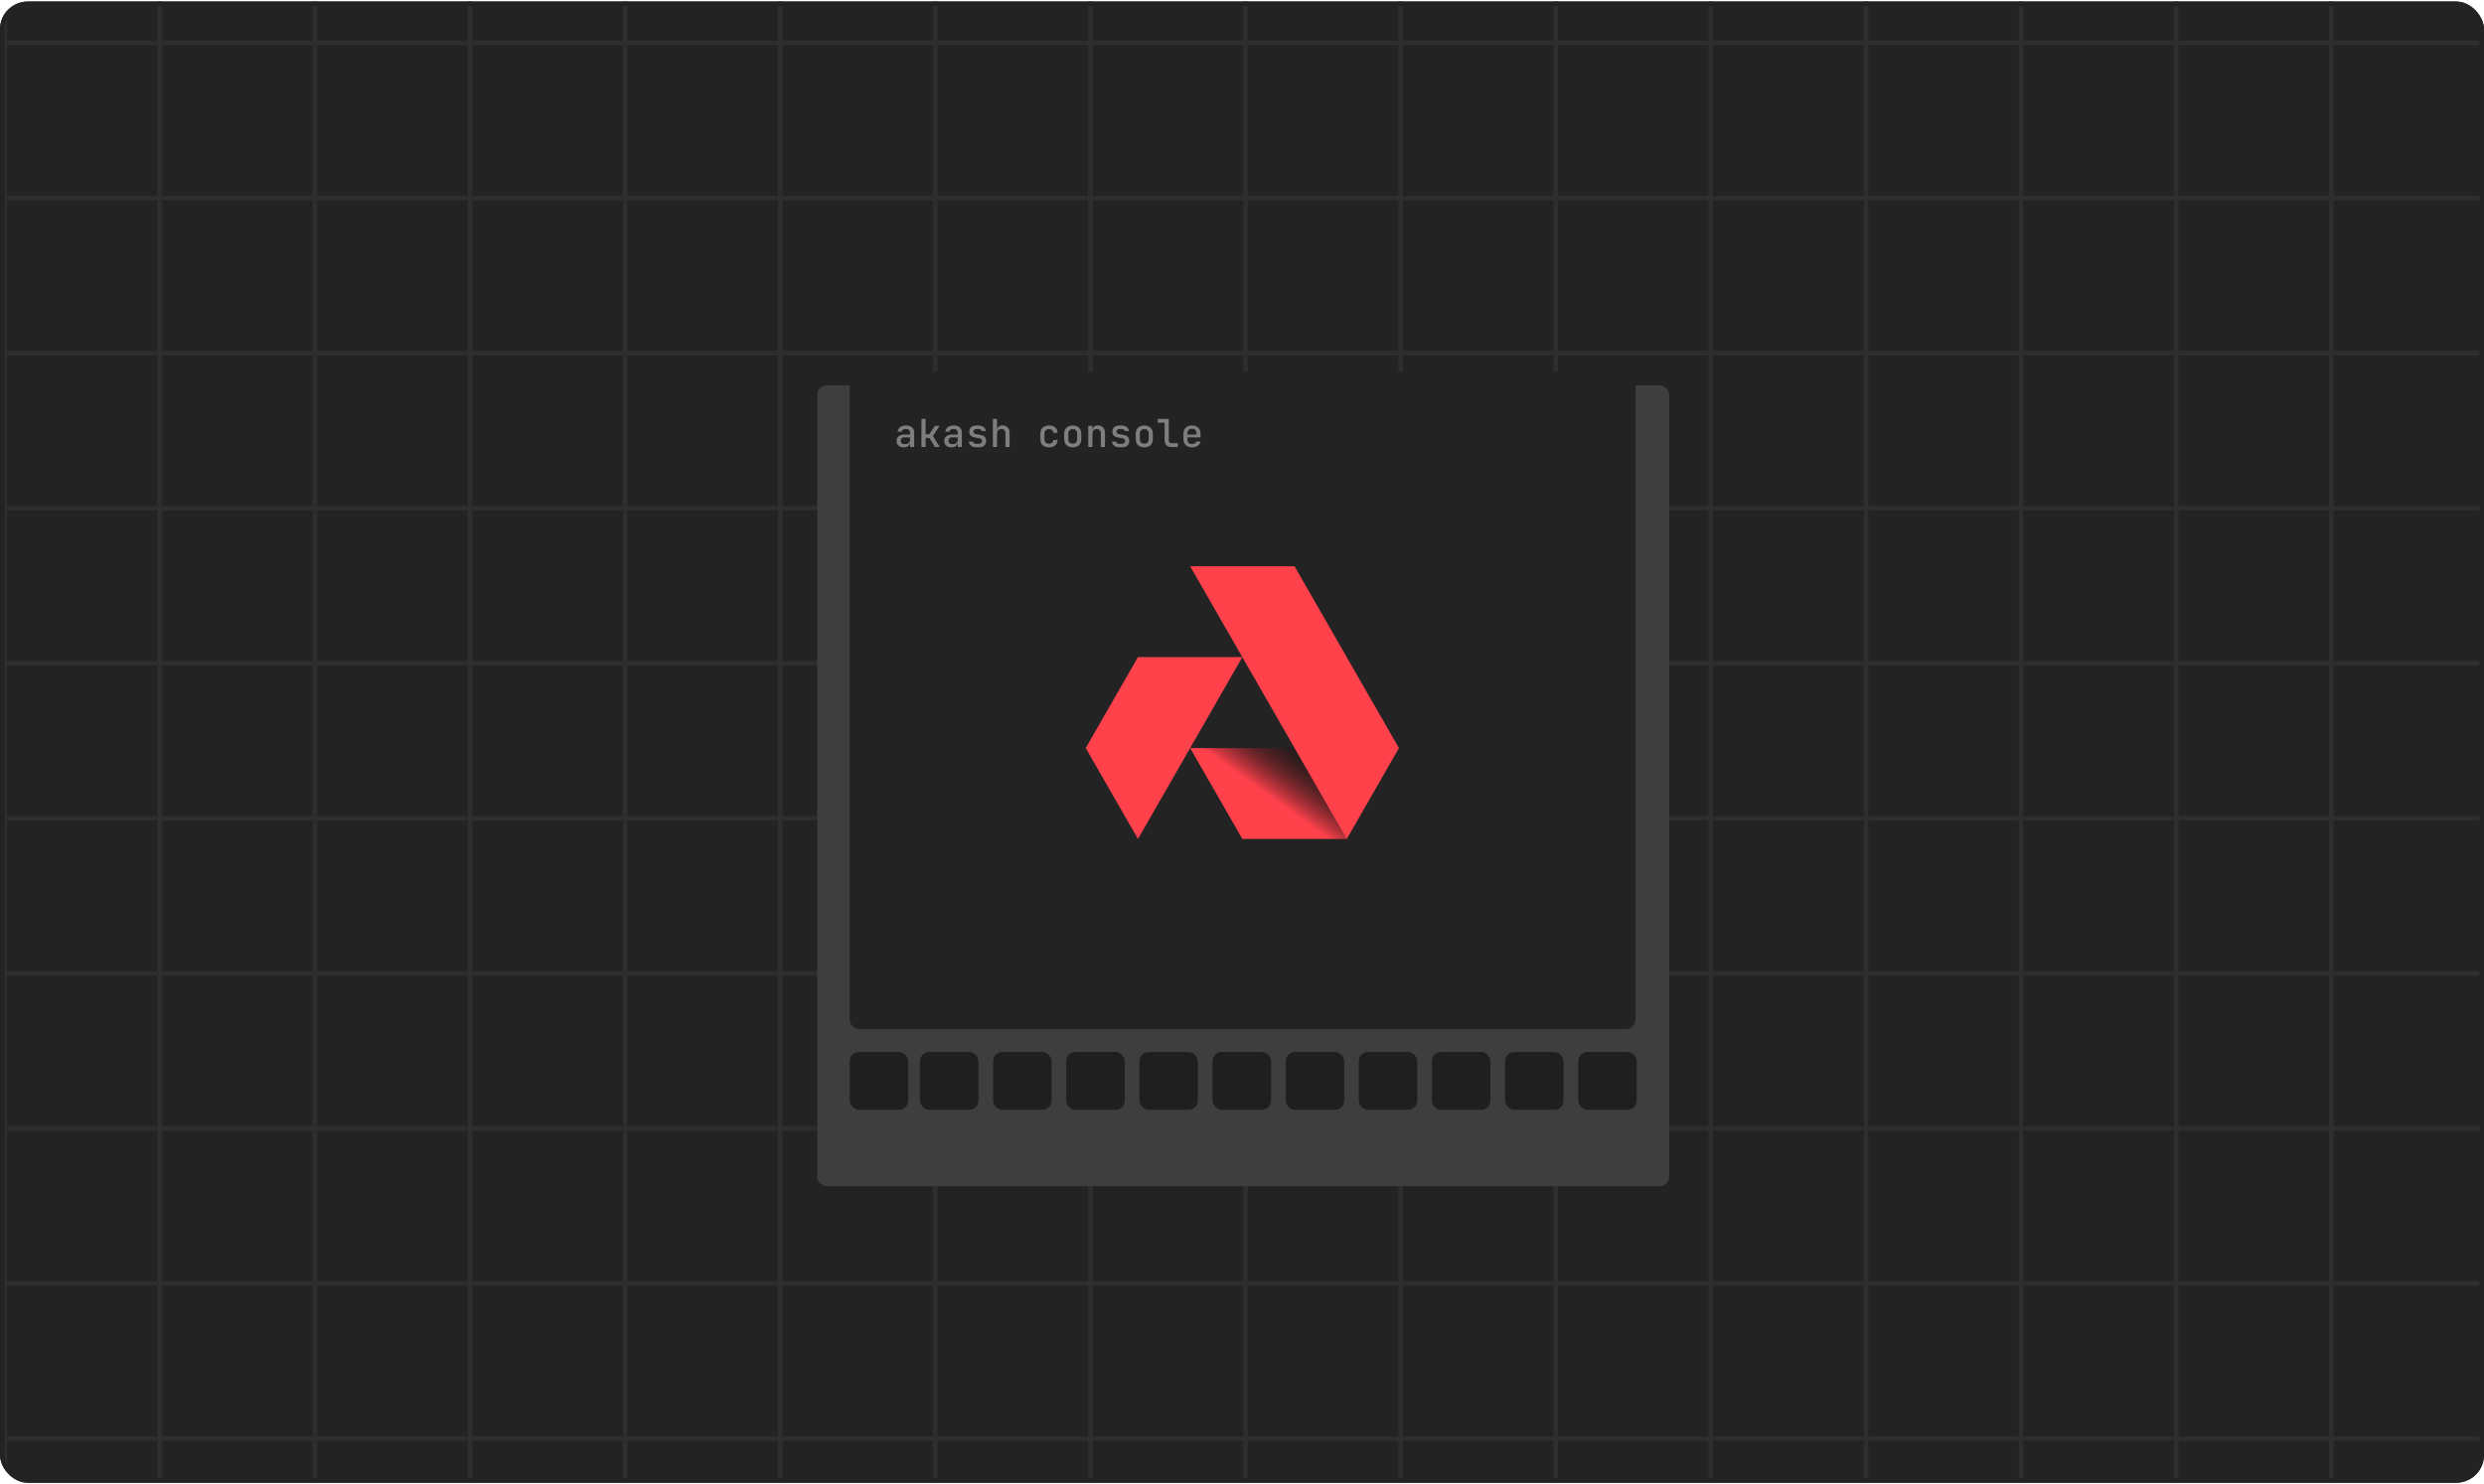 <svg width="400" height="239" viewBox="0 0 400 239" fill="none" xmlns="http://www.w3.org/2000/svg">
<g clip-path="url(#clip0_3398_40801)">
<rect y="0.25" width="400" height="238.583" rx="4.473" fill="#232323"/>
<line x1="0.748" y1="-141.689" x2="0.748" y2="284.229" stroke="#2E2E2E" stroke-width="0.746"/>
<line x1="125.631" y1="-141.689" x2="125.631" y2="284.229" stroke="#2E2E2E" stroke-width="0.746"/>
<line x1="250.513" y1="-141.689" x2="250.513" y2="284.229" stroke="#2E2E2E" stroke-width="0.746"/>
<line x1="375.396" y1="-141.689" x2="375.396" y2="284.229" stroke="#2E2E2E" stroke-width="0.746"/>
<line x1="25.724" y1="-141.689" x2="25.724" y2="284.229" stroke="#2E2E2E" stroke-width="0.746"/>
<line x1="150.607" y1="-141.689" x2="150.607" y2="284.229" stroke="#2E2E2E" stroke-width="0.746"/>
<line x1="275.49" y1="-141.689" x2="275.49" y2="284.229" stroke="#2E2E2E" stroke-width="0.746"/>
<line x1="100.654" y1="-141.689" x2="100.654" y2="284.229" stroke="#2E2E2E" stroke-width="0.746"/>
<line x1="225.537" y1="-141.689" x2="225.537" y2="284.229" stroke="#2E2E2E" stroke-width="0.746"/>
<line x1="350.42" y1="-141.689" x2="350.42" y2="284.229" stroke="#2E2E2E" stroke-width="0.746"/>
<line x1="75.677" y1="-141.689" x2="75.677" y2="284.229" stroke="#2E2E2E" stroke-width="0.746"/>
<line x1="200.56" y1="-141.689" x2="200.56" y2="284.229" stroke="#2E2E2E" stroke-width="0.746"/>
<line x1="325.443" y1="-141.689" x2="325.443" y2="284.229" stroke="#2E2E2E" stroke-width="0.746"/>
<line x1="50.701" y1="-141.689" x2="50.701" y2="284.229" stroke="#2E2E2E" stroke-width="0.746"/>
<line x1="175.584" y1="-141.689" x2="175.584" y2="284.229" stroke="#2E2E2E" stroke-width="0.746"/>
<line x1="300.474" y1="-141.689" x2="300.474" y2="284.229" stroke="#2E2E2E" stroke-width="0.746"/>
<line x1="0.375" y1="31.899" x2="400.002" y2="31.899" stroke="#2E2E2E" stroke-width="0.746"/>
<line x1="0.375" y1="81.854" x2="400.002" y2="81.854" stroke="#2E2E2E" stroke-width="0.746"/>
<line x1="0.375" y1="131.807" x2="400.002" y2="131.807" stroke="#2E2E2E" stroke-width="0.746"/>
<line x1="0.375" y1="181.758" x2="400.002" y2="181.758" stroke="#2E2E2E" stroke-width="0.746"/>
<line x1="0.375" y1="231.711" x2="400.002" y2="231.711" stroke="#2E2E2E" stroke-width="0.746"/>
<line x1="0.375" y1="6.922" x2="400.002" y2="6.922" stroke="#2E2E2E" stroke-width="0.746"/>
<line x1="0.375" y1="56.873" x2="400.002" y2="56.873" stroke="#2E2E2E" stroke-width="0.746"/>
<line x1="0.375" y1="106.828" x2="400.002" y2="106.828" stroke="#2E2E2E" stroke-width="0.746"/>
<line x1="0.375" y1="156.782" x2="400.002" y2="156.782" stroke="#2E2E2E" stroke-width="0.746"/>
<line x1="0.375" y1="206.737" x2="400.002" y2="206.737" stroke="#2E2E2E" stroke-width="0.746"/>
<g filter="url(#filter0_d_3398_40801)">
<rect x="131.594" y="54.629" width="137.185" height="128.984" rx="1.491" fill="#3E3E3E"/>
</g>
<rect x="136.836" y="59.871" width="126.528" height="105.906" rx="1.491" fill="#232323"/>
<path d="M208.552 120.496L216.877 135.138H200.061L191.648 120.496H208.552Z" fill="url(#paint0_linear_3398_40801)"/>
<path d="M216.872 135.141L225.271 120.499L208.46 91.209H191.648L216.872 135.141Z" fill="#FF414C"/>
<path d="M183.241 105.848H200.053L183.248 135.138L174.836 120.496L183.241 105.848Z" fill="#FF414C"/>
<path d="M145.519 72.062C145.163 72.062 144.882 71.971 144.676 71.789C144.473 71.603 144.372 71.351 144.372 71.033C144.372 70.711 144.479 70.459 144.694 70.277C144.913 70.091 145.213 69.998 145.593 69.998H146.541V69.682C146.541 69.496 146.483 69.351 146.368 69.248C146.252 69.145 146.089 69.093 145.878 69.093C145.692 69.093 145.537 69.134 145.413 69.217C145.289 69.296 145.217 69.401 145.196 69.533H144.539C144.576 69.227 144.717 68.984 144.961 68.802C145.209 68.62 145.521 68.529 145.897 68.529C146.302 68.529 146.622 68.632 146.857 68.839C147.093 69.041 147.211 69.318 147.211 69.669V72H146.56V71.374H146.448L146.56 71.25C146.56 71.498 146.465 71.696 146.275 71.845C146.085 71.99 145.833 72.062 145.519 72.062ZM145.717 71.547C145.957 71.547 146.153 71.488 146.306 71.368C146.463 71.244 146.541 71.087 146.541 70.897V70.45H145.605C145.432 70.45 145.293 70.498 145.19 70.593C145.091 70.688 145.041 70.818 145.041 70.984C145.041 71.157 145.101 71.296 145.221 71.399C145.341 71.498 145.506 71.547 145.717 71.547ZM148.38 72V67.475H149.049V69.961H149.65L150.555 68.591H151.311L150.227 70.227L151.33 72H150.561L149.65 70.537H149.049V72H148.38ZM153.2 72.062C152.844 72.062 152.563 71.971 152.357 71.789C152.154 71.603 152.053 71.351 152.053 71.033C152.053 70.711 152.16 70.459 152.375 70.277C152.594 70.091 152.894 69.998 153.274 69.998H154.222V69.682C154.222 69.496 154.164 69.351 154.049 69.248C153.933 69.145 153.77 69.093 153.559 69.093C153.373 69.093 153.218 69.134 153.094 69.217C152.97 69.296 152.898 69.401 152.877 69.533H152.22C152.257 69.227 152.398 68.984 152.642 68.802C152.89 68.62 153.202 68.529 153.578 68.529C153.983 68.529 154.303 68.632 154.538 68.839C154.774 69.041 154.892 69.318 154.892 69.669V72H154.241V71.374H154.129L154.241 71.25C154.241 71.498 154.146 71.696 153.956 71.845C153.766 71.99 153.514 72.062 153.2 72.062ZM153.398 71.547C153.638 71.547 153.834 71.488 153.987 71.368C154.144 71.244 154.222 71.087 154.222 70.897V70.45H153.286C153.113 70.45 152.974 70.498 152.871 70.593C152.772 70.688 152.722 70.818 152.722 70.984C152.722 71.157 152.782 71.296 152.902 71.399C153.022 71.498 153.187 71.547 153.398 71.547ZM157.263 72.056C157.019 72.056 156.804 72.016 156.619 71.938C156.437 71.859 156.292 71.752 156.185 71.616C156.081 71.475 156.021 71.31 156.005 71.12H156.674C156.691 71.231 156.751 71.322 156.854 71.393C156.957 71.459 157.094 71.492 157.263 71.492H157.53C157.732 71.492 157.885 71.45 157.988 71.368C158.092 71.285 158.143 71.176 158.143 71.039C158.143 70.907 158.096 70.804 158.001 70.729C157.91 70.651 157.773 70.599 157.592 70.574L157.152 70.506C156.788 70.448 156.519 70.345 156.346 70.196C156.176 70.043 156.092 69.818 156.092 69.521C156.092 69.207 156.193 68.965 156.395 68.796C156.602 68.622 156.906 68.535 157.307 68.535H157.542C157.897 68.535 158.18 68.618 158.391 68.783C158.606 68.944 158.728 69.161 158.757 69.434H158.087C158.071 69.335 158.015 69.254 157.92 69.192C157.829 69.13 157.703 69.099 157.542 69.099H157.307C157.112 69.099 156.97 69.136 156.879 69.211C156.792 69.281 156.749 69.386 156.749 69.527C156.749 69.651 156.788 69.744 156.866 69.806C156.945 69.868 157.067 69.911 157.232 69.936L157.685 70.01C158.069 70.064 158.35 70.171 158.528 70.333C158.709 70.49 158.8 70.719 158.8 71.021C158.8 71.347 158.693 71.601 158.478 71.783C158.267 71.965 157.951 72.056 157.53 72.056H157.263ZM159.883 72V67.475H160.552V68.591L160.546 69.242H160.707L160.546 69.397C160.546 69.124 160.626 68.911 160.787 68.758C160.949 68.605 161.172 68.529 161.457 68.529C161.796 68.529 162.066 68.638 162.269 68.858C162.471 69.072 162.573 69.364 162.573 69.731V72H161.903V69.806C161.903 69.583 161.843 69.409 161.723 69.285C161.604 69.161 161.44 69.099 161.234 69.099C161.023 69.099 160.856 69.165 160.732 69.298C160.612 69.426 160.552 69.61 160.552 69.849V72H159.883ZM168.927 72.062C168.646 72.062 168.398 72.01 168.183 71.907C167.973 71.8 167.809 71.647 167.694 71.448C167.582 71.246 167.526 71.01 167.526 70.742V69.849C167.526 69.576 167.582 69.341 167.694 69.143C167.809 68.944 167.973 68.793 168.183 68.69C168.398 68.583 168.646 68.529 168.927 68.529C169.336 68.529 169.665 68.636 169.913 68.851C170.161 69.066 170.291 69.36 170.303 69.731H169.634C169.621 69.537 169.553 69.386 169.429 69.279C169.305 69.171 169.138 69.118 168.927 69.118C168.7 69.118 168.52 69.182 168.388 69.31C168.256 69.434 168.19 69.612 168.19 69.843V70.742C168.19 70.973 168.256 71.153 168.388 71.281C168.52 71.409 168.7 71.473 168.927 71.473C169.138 71.473 169.305 71.419 169.429 71.312C169.553 71.205 169.621 71.054 169.634 70.859H170.303C170.291 71.231 170.161 71.525 169.913 71.74C169.665 71.954 169.336 72.062 168.927 72.062ZM172.743 72.056C172.462 72.056 172.218 72.002 172.011 71.895C171.805 71.787 171.646 71.634 171.534 71.436C171.423 71.238 171.367 71.004 171.367 70.736V69.855C171.367 69.583 171.423 69.349 171.534 69.155C171.646 68.957 171.805 68.804 172.011 68.696C172.218 68.589 172.462 68.535 172.743 68.535C173.024 68.535 173.268 68.589 173.474 68.696C173.681 68.804 173.84 68.957 173.951 69.155C174.063 69.349 174.119 69.583 174.119 69.855V70.736C174.119 71.004 174.063 71.238 173.951 71.436C173.84 71.634 173.681 71.787 173.474 71.895C173.268 72.002 173.024 72.056 172.743 72.056ZM172.743 71.467C172.97 71.467 173.146 71.405 173.27 71.281C173.394 71.153 173.456 70.971 173.456 70.736V69.855C173.456 69.616 173.394 69.434 173.27 69.31C173.146 69.186 172.97 69.124 172.743 69.124C172.52 69.124 172.344 69.186 172.216 69.31C172.092 69.434 172.03 69.616 172.03 69.855V70.736C172.03 70.971 172.092 71.153 172.216 71.281C172.344 71.405 172.52 71.467 172.743 71.467ZM175.244 72V68.591H175.908V69.242H176.069L175.908 69.397C175.908 69.124 175.988 68.911 176.149 68.758C176.311 68.605 176.534 68.529 176.819 68.529C177.158 68.529 177.428 68.638 177.631 68.858C177.833 69.072 177.934 69.364 177.934 69.731V72H177.265V69.806C177.265 69.583 177.205 69.411 177.085 69.291C176.965 69.171 176.802 69.112 176.596 69.112C176.385 69.112 176.218 69.176 176.094 69.304C175.974 69.428 175.914 69.61 175.914 69.849V72H175.244ZM180.306 72.056C180.062 72.056 179.847 72.016 179.661 71.938C179.48 71.859 179.335 71.752 179.227 71.616C179.124 71.475 179.064 71.31 179.048 71.12H179.717C179.734 71.231 179.794 71.322 179.897 71.393C180 71.459 180.137 71.492 180.306 71.492H180.572C180.775 71.492 180.928 71.45 181.031 71.368C181.134 71.285 181.186 71.176 181.186 71.039C181.186 70.907 181.139 70.804 181.044 70.729C180.953 70.651 180.816 70.599 180.634 70.574L180.194 70.506C179.831 70.448 179.562 70.345 179.389 70.196C179.219 70.043 179.134 69.818 179.134 69.521C179.134 69.207 179.236 68.965 179.438 68.796C179.645 68.622 179.949 68.535 180.349 68.535H180.585C180.94 68.535 181.223 68.618 181.434 68.783C181.649 68.944 181.771 69.161 181.8 69.434H181.13C181.114 69.335 181.058 69.254 180.963 69.192C180.872 69.13 180.746 69.099 180.585 69.099H180.349C180.155 69.099 180.013 69.136 179.922 69.211C179.835 69.281 179.792 69.386 179.792 69.527C179.792 69.651 179.831 69.744 179.909 69.806C179.988 69.868 180.11 69.911 180.275 69.936L180.727 70.01C181.112 70.064 181.393 70.171 181.57 70.333C181.752 70.49 181.843 70.719 181.843 71.021C181.843 71.347 181.736 71.601 181.521 71.783C181.31 71.965 180.994 72.056 180.572 72.056H180.306ZM184.264 72.056C183.983 72.056 183.739 72.002 183.533 71.895C183.326 71.787 183.167 71.634 183.056 71.436C182.944 71.238 182.888 71.004 182.888 70.736V69.855C182.888 69.583 182.944 69.349 183.056 69.155C183.167 68.957 183.326 68.804 183.533 68.696C183.739 68.589 183.983 68.535 184.264 68.535C184.545 68.535 184.789 68.589 184.996 68.696C185.202 68.804 185.361 68.957 185.473 69.155C185.584 69.349 185.64 69.583 185.64 69.855V70.736C185.64 71.004 185.584 71.238 185.473 71.436C185.361 71.634 185.202 71.787 184.996 71.895C184.789 72.002 184.545 72.056 184.264 72.056ZM184.264 71.467C184.491 71.467 184.667 71.405 184.791 71.281C184.915 71.153 184.977 70.971 184.977 70.736V69.855C184.977 69.616 184.915 69.434 184.791 69.31C184.667 69.186 184.491 69.124 184.264 69.124C184.041 69.124 183.865 69.186 183.737 69.31C183.613 69.434 183.551 69.616 183.551 69.855V70.736C183.551 70.971 183.613 71.153 183.737 71.281C183.865 71.405 184.041 71.467 184.264 71.467ZM188.594 72C188.384 72 188.2 71.959 188.043 71.876C187.886 71.789 187.762 71.667 187.671 71.51C187.584 71.353 187.541 71.171 187.541 70.965V68.083H186.425V67.475H188.21V70.965C188.21 71.097 188.247 71.203 188.322 71.281C188.396 71.355 188.497 71.393 188.625 71.393H189.679V72H188.594ZM191.945 72.062C191.668 72.062 191.424 72.008 191.214 71.901C191.007 71.789 190.848 71.634 190.736 71.436C190.625 71.238 190.569 71.006 190.569 70.742V69.849C190.569 69.581 190.625 69.349 190.736 69.155C190.848 68.957 191.007 68.804 191.214 68.696C191.424 68.585 191.668 68.529 191.945 68.529C192.226 68.529 192.47 68.585 192.677 68.696C192.883 68.804 193.042 68.957 193.154 69.155C193.265 69.349 193.321 69.581 193.321 69.849V70.457H191.214V70.742C191.214 70.994 191.276 71.186 191.4 71.318C191.528 71.45 191.712 71.516 191.951 71.516C192.146 71.516 192.303 71.484 192.422 71.417C192.542 71.347 192.617 71.246 192.646 71.114H193.309C193.259 71.403 193.11 71.634 192.862 71.808C192.615 71.977 192.309 72.062 191.945 72.062ZM192.677 70.054V69.843C192.677 69.595 192.615 69.403 192.491 69.267C192.367 69.13 192.185 69.062 191.945 69.062C191.71 69.062 191.528 69.13 191.4 69.267C191.276 69.403 191.214 69.597 191.214 69.849V70.004L192.726 69.998L192.677 70.054Z" fill="#7E7E7E"/>
<rect x="136.836" y="169.447" width="9.422" height="9.32" rx="1.491" fill="#1F1F1F"/>
<rect x="148.141" y="169.447" width="9.422" height="9.32" rx="1.491" fill="#1F1F1F"/>
<rect x="159.922" y="169.447" width="9.422" height="9.32" rx="1.491" fill="#1F1F1F"/>
<rect x="171.695" y="169.447" width="9.422" height="9.32" rx="1.491" fill="#1F1F1F"/>
<rect x="218.805" y="169.447" width="9.422" height="9.32" rx="1.491" fill="#1F1F1F"/>
<rect x="183.469" y="169.447" width="9.422" height="9.32" rx="1.491" fill="#1F1F1F"/>
<rect x="230.578" y="169.447" width="9.422" height="9.32" rx="1.491" fill="#1F1F1F"/>
<rect x="195.25" y="169.447" width="9.422" height="9.32" rx="1.491" fill="#1F1F1F"/>
<rect x="242.352" y="169.447" width="9.422" height="9.32" rx="1.491" fill="#1F1F1F"/>
<rect x="207.031" y="169.447" width="9.422" height="9.32" rx="1.491" fill="#1F1F1F"/>
<rect x="254.141" y="169.447" width="9.422" height="9.32" rx="1.491" fill="#1F1F1F"/>
</g>
<rect x="0.373" y="0.623" width="399.254" height="237.838" rx="4.101" stroke="#232323" stroke-width="0.746"/>
<defs>
<filter id="filter0_d_3398_40801" x="116.682" y="47.173" width="167.01" height="158.807" filterUnits="userSpaceOnUse" color-interpolation-filters="sRGB">
<feFlood flood-opacity="0" result="BackgroundImageFix"/>
<feColorMatrix in="SourceAlpha" type="matrix" values="0 0 0 0 0 0 0 0 0 0 0 0 0 0 0 0 0 0 127 0" result="hardAlpha"/>
<feOffset dy="7.456"/>
<feGaussianBlur stdDeviation="7.456"/>
<feComposite in2="hardAlpha" operator="out"/>
<feColorMatrix type="matrix" values="0 0 0 0 0 0 0 0 0 0 0 0 0 0 0 0 0 0 0.1 0"/>
<feBlend mode="normal" in2="BackgroundImageFix" result="effect1_dropShadow_3398_40801"/>
<feBlend mode="normal" in="SourceGraphic" in2="effect1_dropShadow_3398_40801" result="shape"/>
</filter>
<linearGradient id="paint0_linear_3398_40801" x1="201.785" y1="126.417" x2="207.762" y2="118.076" gradientUnits="userSpaceOnUse">
<stop stop-color="#FF414C"/>
<stop offset="1" stop-opacity="0.128"/>
</linearGradient>
<clipPath id="clip0_3398_40801">
<rect y="0.25" width="400" height="238.583" rx="4.473" fill="white"/>
</clipPath>
</defs>
</svg>
